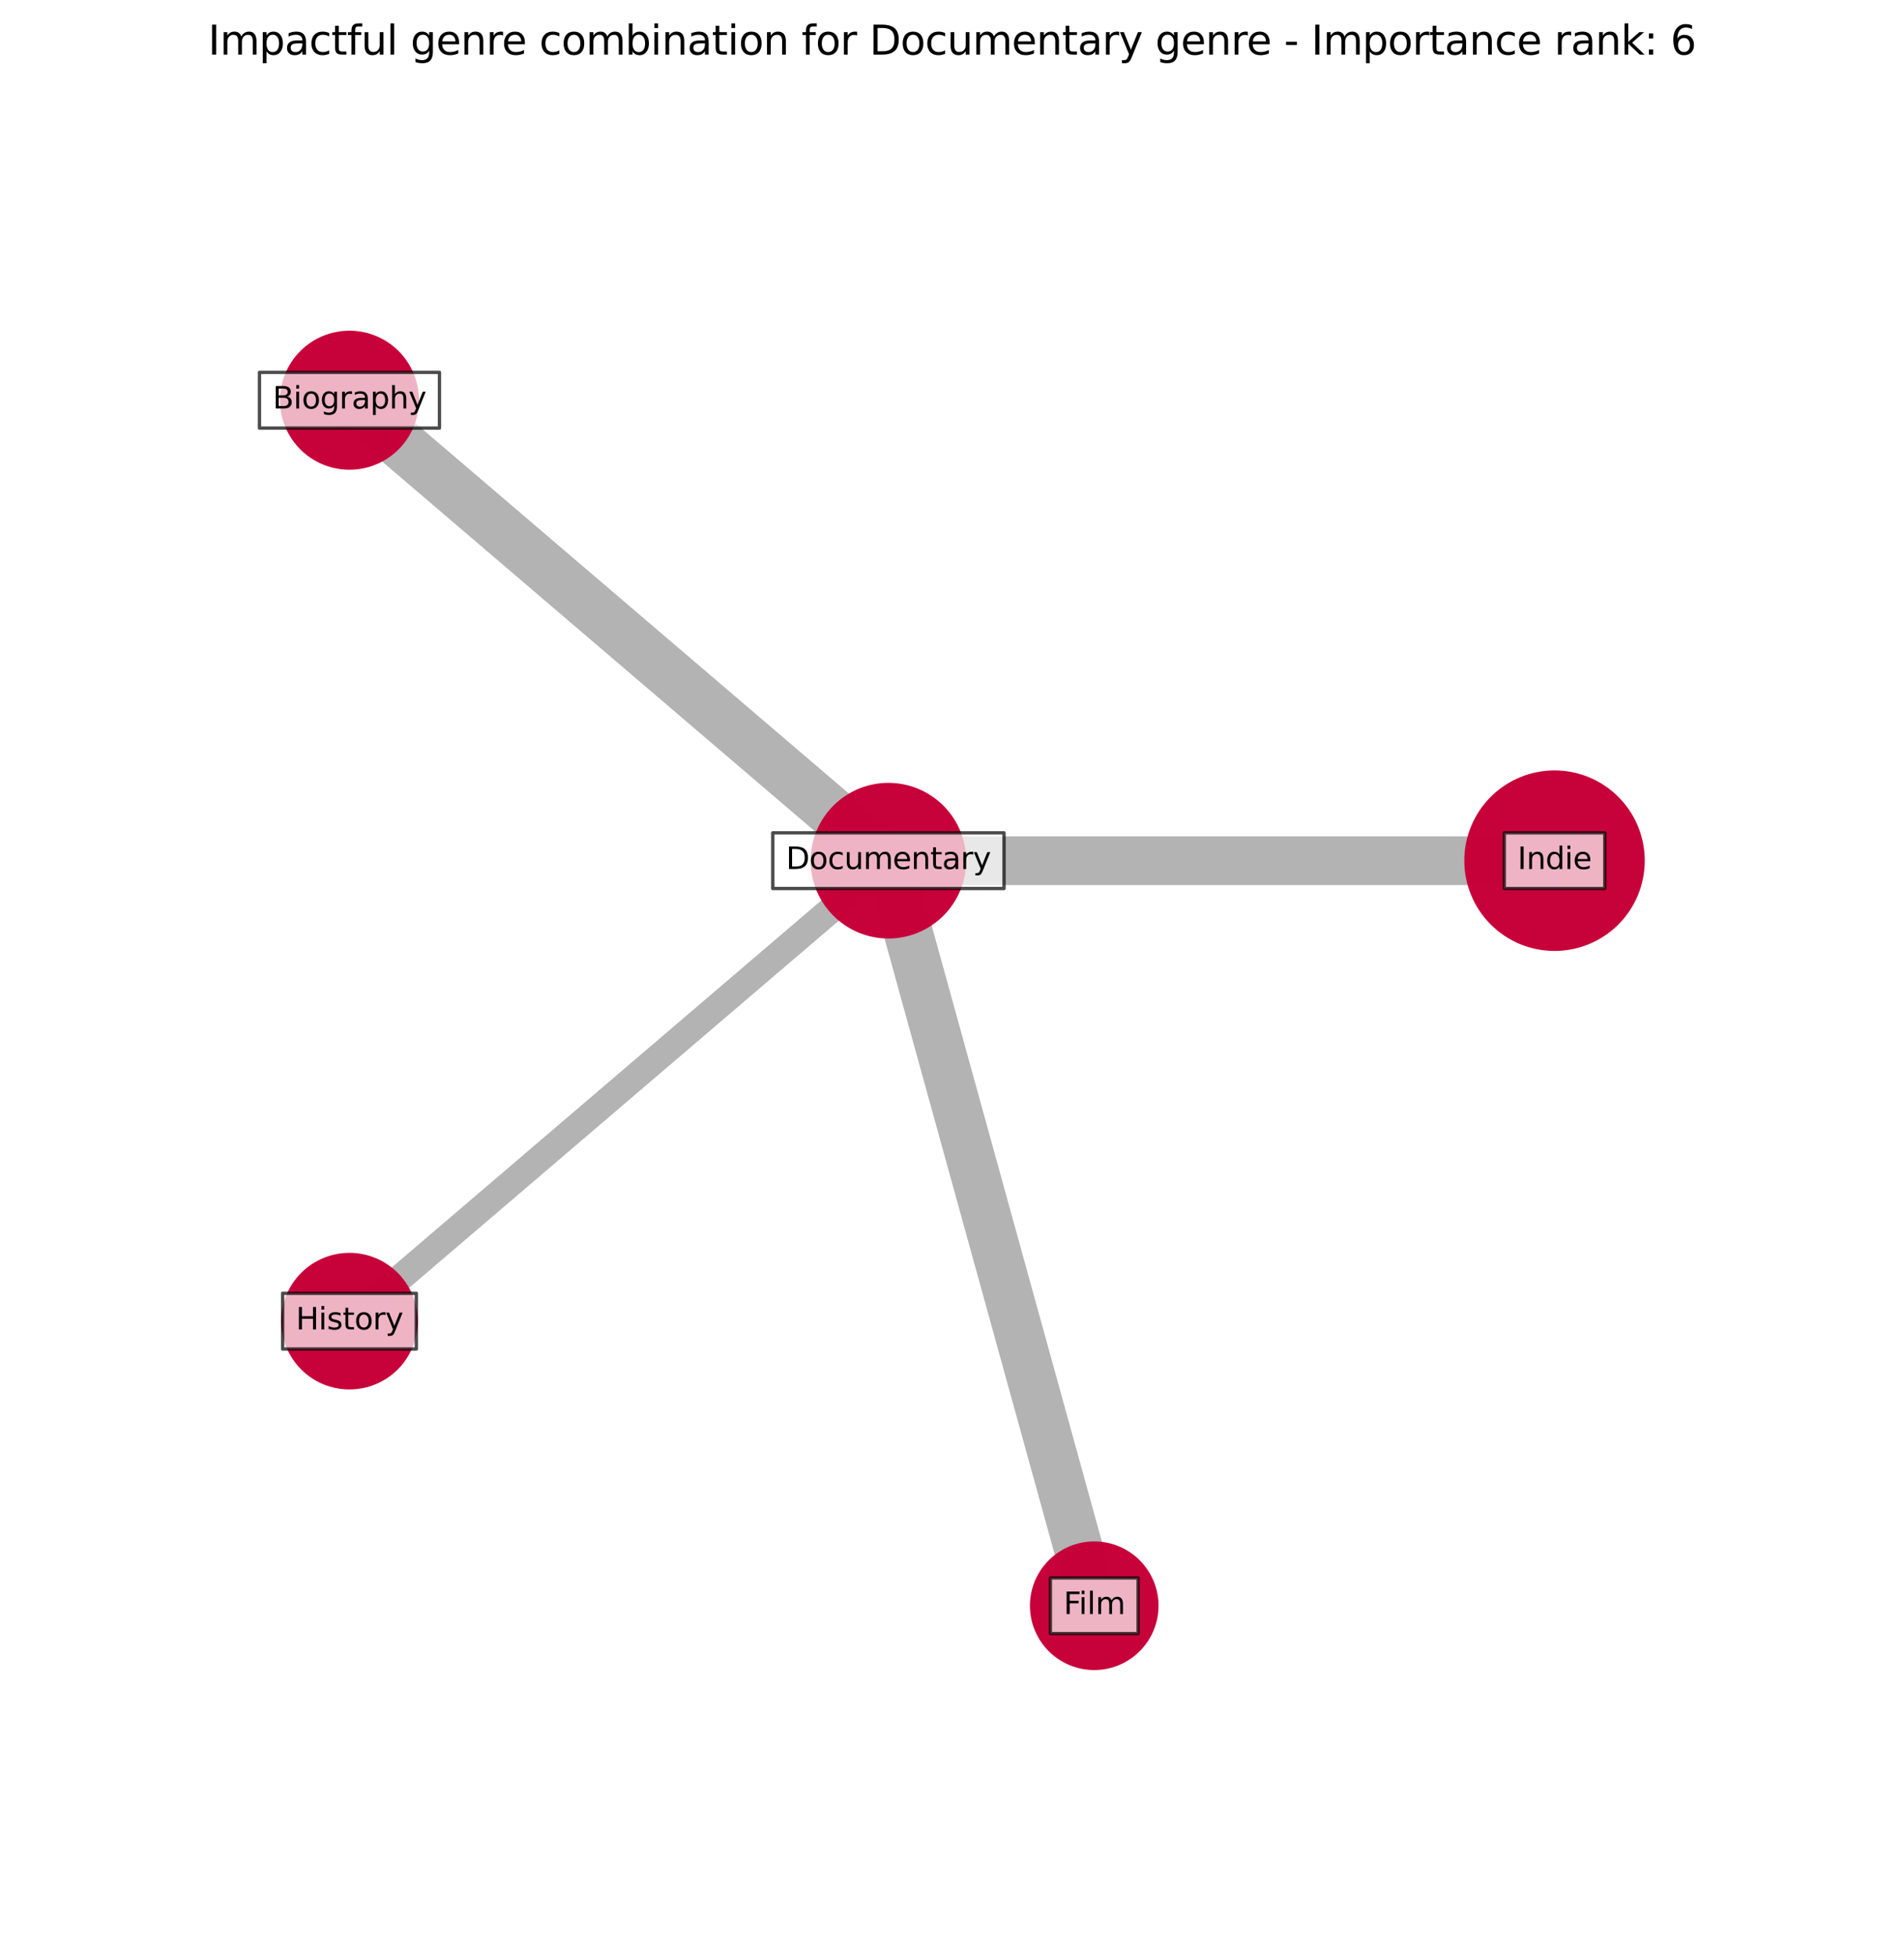 <?xml version="1.0" encoding="utf-8" standalone="no"?>
<!DOCTYPE svg PUBLIC "-//W3C//DTD SVG 1.1//EN"
  "http://www.w3.org/Graphics/SVG/1.1/DTD/svg11.dtd">
<svg xmlns:xlink="http://www.w3.org/1999/xlink" width="568.8pt" height="583.918pt" viewBox="0 0 568.8 583.918" xmlns="http://www.w3.org/2000/svg" version="1.1">
 <defs>
  <style type="text/css">*{stroke-linejoin: round; stroke-linecap: butt}</style>
 </defs>
 <g id="figure_1">
  <g id="patch_1">
   <path d="M 0 583.918 
L 568.8 583.918 
L 568.8 0 
L 0 0 
z
" style="fill: #ffffff"/>
  </g>
  <g id="axes_1">
   <g id="LineCollection_1">
    <path d="M 464.4 257.026 
L 265.397 257.026 
" clip-path="url(#p0072bce87b)" style="fill: none; stroke: #000000; stroke-opacity: 0.3; stroke-width: 14.541"/>
    <path d="M 265.397 257.026 
L 104.4 119.518 
" clip-path="url(#p0072bce87b)" style="fill: none; stroke: #000000; stroke-opacity: 0.3; stroke-width: 15.167"/>
    <path d="M 265.397 257.026 
L 104.4 394.534 
" clip-path="url(#p0072bce87b)" style="fill: none; stroke: #000000; stroke-opacity: 0.3; stroke-width: 8"/>
    <path d="M 265.397 257.026 
L 326.892 479.518 
" clip-path="url(#p0072bce87b)" style="fill: none; stroke: #000000; stroke-opacity: 0.3; stroke-width: 14.611"/>
   </g>
   <g id="PathCollection_1">
    <path d="M 464.4 283.483 
C 471.417 283.483 478.147 280.696 483.108 275.734 
C 488.07 270.773 490.858 264.043 490.858 257.026 
C 490.858 250.009 488.07 243.279 483.108 238.318 
C 478.147 233.356 471.417 230.568 464.4 230.568 
C 457.383 230.568 450.653 233.356 445.692 238.318 
C 440.73 243.279 437.942 250.009 437.942 257.026 
C 437.942 264.043 440.73 270.773 445.692 275.734 
C 450.653 280.696 457.383 283.483 464.4 283.483 
z
" clip-path="url(#p0072bce87b)" style="fill: #c70039; fill-opacity: 0.99; stroke: #c70039; stroke-opacity: 0.99"/>
    <path d="M 265.397 279.768 
C 271.428 279.768 277.213 277.371 281.478 273.107 
C 285.742 268.842 288.139 263.057 288.139 257.026 
C 288.139 250.995 285.742 245.21 281.478 240.945 
C 277.213 236.68 271.428 234.284 265.397 234.284 
C 259.366 234.284 253.581 236.68 249.316 240.945 
C 245.051 245.21 242.655 250.995 242.655 257.026 
C 242.655 263.057 245.051 268.842 249.316 273.107 
C 253.581 277.371 259.366 279.768 265.397 279.768 
z
" clip-path="url(#p0072bce87b)" style="fill: #c70039; fill-opacity: 0.99; stroke: #c70039; stroke-opacity: 0.99"/>
    <path d="M 104.4 139.781 
C 109.774 139.781 114.928 137.646 118.728 133.846 
C 122.528 130.046 124.663 124.892 124.663 119.518 
C 124.663 114.144 122.528 108.99 118.728 105.19 
C 114.928 101.39 109.774 99.255 104.4 99.255 
C 99.026 99.255 93.872 101.39 90.072 105.19 
C 86.272 108.99 84.137 114.144 84.137 119.518 
C 84.137 124.892 86.272 130.046 90.072 133.846 
C 93.872 137.646 99.026 139.781 104.4 139.781 
z
" clip-path="url(#p0072bce87b)" style="fill: #c70039; fill-opacity: 0.99; stroke: #c70039; stroke-opacity: 0.99"/>
    <path d="M 104.4 414.43 
C 109.677 414.43 114.738 412.334 118.469 408.603 
C 122.2 404.872 124.297 399.81 124.297 394.534 
C 124.297 389.257 122.2 384.196 118.469 380.465 
C 114.738 376.733 109.677 374.637 104.4 374.637 
C 99.123 374.637 94.062 376.733 90.331 380.465 
C 86.6 384.196 84.503 389.257 84.503 394.534 
C 84.503 399.81 86.6 404.872 90.331 408.603 
C 94.062 412.334 99.123 414.43 104.4 414.43 
z
" clip-path="url(#p0072bce87b)" style="fill: #c70039; fill-opacity: 0.99; stroke: #c70039; stroke-opacity: 0.99"/>
    <path d="M 326.892 498.226 
C 331.854 498.226 336.613 496.255 340.121 492.747 
C 343.629 489.239 345.601 484.48 345.601 479.518 
C 345.601 474.557 343.629 469.798 340.121 466.289 
C 336.613 462.781 331.854 460.81 326.892 460.81 
C 321.931 460.81 317.172 462.781 313.664 466.289 
C 310.155 469.798 308.184 474.557 308.184 479.518 
C 308.184 484.48 310.155 489.239 313.664 492.747 
C 317.172 496.255 321.931 498.226 326.892 498.226 
z
" clip-path="url(#p0072bce87b)" style="fill: #c70039; fill-opacity: 0.99; stroke: #c70039; stroke-opacity: 0.99"/>
   </g>
   <g id="text_1">
    <g id="patch_2">
     <path d="M 449.385 265.341 
L 479.415 265.341 
L 479.415 248.711 
L 449.385 248.711 
z
" clip-path="url(#p0072bce87b)" style="fill: #ffffff; opacity: 0.7; stroke: #000000; stroke-linejoin: miter"/>
    </g>
    <g clip-path="url(#p0072bce87b)">
     <!-- Indie -->
     <g transform="translate(453.345 259.509)scale(0.09 -0.09)">
      <defs>
       <path id="DejaVuSans-49" d="M 628 4666 
L 1259 4666 
L 1259 0 
L 628 0 
L 628 4666 
z
" transform="scale(0.016)"/>
       <path id="DejaVuSans-6e" d="M 3513 2113 
L 3513 0 
L 2938 0 
L 2938 2094 
Q 2938 2591 2744 2837 
Q 2550 3084 2163 3084 
Q 1697 3084 1428 2787 
Q 1159 2491 1159 1978 
L 1159 0 
L 581 0 
L 581 3500 
L 1159 3500 
L 1159 2956 
Q 1366 3272 1645 3428 
Q 1925 3584 2291 3584 
Q 2894 3584 3203 3211 
Q 3513 2838 3513 2113 
z
" transform="scale(0.016)"/>
       <path id="DejaVuSans-64" d="M 2906 2969 
L 2906 4863 
L 3481 4863 
L 3481 0 
L 2906 0 
L 2906 525 
Q 2725 213 2448 61 
Q 2172 -91 1784 -91 
Q 1150 -91 751 415 
Q 353 922 353 1747 
Q 353 2572 751 3078 
Q 1150 3584 1784 3584 
Q 2172 3584 2448 3432 
Q 2725 3281 2906 2969 
z
M 947 1747 
Q 947 1113 1208 752 
Q 1469 391 1925 391 
Q 2381 391 2643 752 
Q 2906 1113 2906 1747 
Q 2906 2381 2643 2742 
Q 2381 3103 1925 3103 
Q 1469 3103 1208 2742 
Q 947 2381 947 1747 
z
" transform="scale(0.016)"/>
       <path id="DejaVuSans-69" d="M 603 3500 
L 1178 3500 
L 1178 0 
L 603 0 
L 603 3500 
z
M 603 4863 
L 1178 4863 
L 1178 4134 
L 603 4134 
L 603 4863 
z
" transform="scale(0.016)"/>
       <path id="DejaVuSans-65" d="M 3597 1894 
L 3597 1613 
L 953 1613 
Q 991 1019 1311 708 
Q 1631 397 2203 397 
Q 2534 397 2845 478 
Q 3156 559 3463 722 
L 3463 178 
Q 3153 47 2828 -22 
Q 2503 -91 2169 -91 
Q 1331 -91 842 396 
Q 353 884 353 1716 
Q 353 2575 817 3079 
Q 1281 3584 2069 3584 
Q 2775 3584 3186 3129 
Q 3597 2675 3597 1894 
z
M 3022 2063 
Q 3016 2534 2758 2815 
Q 2500 3097 2075 3097 
Q 1594 3097 1305 2825 
Q 1016 2553 972 2059 
L 3022 2063 
z
" transform="scale(0.016)"/>
      </defs>
      <use xlink:href="#DejaVuSans-49"/>
      <use xlink:href="#DejaVuSans-6e" x="29.492"/>
      <use xlink:href="#DejaVuSans-64" x="92.871"/>
      <use xlink:href="#DejaVuSans-69" x="156.348"/>
      <use xlink:href="#DejaVuSans-65" x="184.131"/>
     </g>
    </g>
   </g>
   <g id="text_2">
    <g id="patch_3">
     <path d="M 230.853 265.341 
L 299.941 265.341 
L 299.941 248.711 
L 230.853 248.711 
z
" clip-path="url(#p0072bce87b)" style="fill: #ffffff; opacity: 0.7; stroke: #000000; stroke-linejoin: miter"/>
    </g>
    <g clip-path="url(#p0072bce87b)">
     <!-- Documentary -->
     <g transform="translate(234.813 259.509)scale(0.09 -0.09)">
      <defs>
       <path id="DejaVuSans-44" d="M 1259 4147 
L 1259 519 
L 2022 519 
Q 2988 519 3436 956 
Q 3884 1394 3884 2338 
Q 3884 3275 3436 3711 
Q 2988 4147 2022 4147 
L 1259 4147 
z
M 628 4666 
L 1925 4666 
Q 3281 4666 3915 4102 
Q 4550 3538 4550 2338 
Q 4550 1131 3912 565 
Q 3275 0 1925 0 
L 628 0 
L 628 4666 
z
" transform="scale(0.016)"/>
       <path id="DejaVuSans-6f" d="M 1959 3097 
Q 1497 3097 1228 2736 
Q 959 2375 959 1747 
Q 959 1119 1226 758 
Q 1494 397 1959 397 
Q 2419 397 2687 759 
Q 2956 1122 2956 1747 
Q 2956 2369 2687 2733 
Q 2419 3097 1959 3097 
z
M 1959 3584 
Q 2709 3584 3137 3096 
Q 3566 2609 3566 1747 
Q 3566 888 3137 398 
Q 2709 -91 1959 -91 
Q 1206 -91 779 398 
Q 353 888 353 1747 
Q 353 2609 779 3096 
Q 1206 3584 1959 3584 
z
" transform="scale(0.016)"/>
       <path id="DejaVuSans-63" d="M 3122 3366 
L 3122 2828 
Q 2878 2963 2633 3030 
Q 2388 3097 2138 3097 
Q 1578 3097 1268 2742 
Q 959 2388 959 1747 
Q 959 1106 1268 751 
Q 1578 397 2138 397 
Q 2388 397 2633 464 
Q 2878 531 3122 666 
L 3122 134 
Q 2881 22 2623 -34 
Q 2366 -91 2075 -91 
Q 1284 -91 818 406 
Q 353 903 353 1747 
Q 353 2603 823 3093 
Q 1294 3584 2113 3584 
Q 2378 3584 2631 3529 
Q 2884 3475 3122 3366 
z
" transform="scale(0.016)"/>
       <path id="DejaVuSans-75" d="M 544 1381 
L 544 3500 
L 1119 3500 
L 1119 1403 
Q 1119 906 1312 657 
Q 1506 409 1894 409 
Q 2359 409 2629 706 
Q 2900 1003 2900 1516 
L 2900 3500 
L 3475 3500 
L 3475 0 
L 2900 0 
L 2900 538 
Q 2691 219 2414 64 
Q 2138 -91 1772 -91 
Q 1169 -91 856 284 
Q 544 659 544 1381 
z
M 1991 3584 
L 1991 3584 
z
" transform="scale(0.016)"/>
       <path id="DejaVuSans-6d" d="M 3328 2828 
Q 3544 3216 3844 3400 
Q 4144 3584 4550 3584 
Q 5097 3584 5394 3201 
Q 5691 2819 5691 2113 
L 5691 0 
L 5113 0 
L 5113 2094 
Q 5113 2597 4934 2840 
Q 4756 3084 4391 3084 
Q 3944 3084 3684 2787 
Q 3425 2491 3425 1978 
L 3425 0 
L 2847 0 
L 2847 2094 
Q 2847 2600 2669 2842 
Q 2491 3084 2119 3084 
Q 1678 3084 1418 2786 
Q 1159 2488 1159 1978 
L 1159 0 
L 581 0 
L 581 3500 
L 1159 3500 
L 1159 2956 
Q 1356 3278 1631 3431 
Q 1906 3584 2284 3584 
Q 2666 3584 2933 3390 
Q 3200 3197 3328 2828 
z
" transform="scale(0.016)"/>
       <path id="DejaVuSans-74" d="M 1172 4494 
L 1172 3500 
L 2356 3500 
L 2356 3053 
L 1172 3053 
L 1172 1153 
Q 1172 725 1289 603 
Q 1406 481 1766 481 
L 2356 481 
L 2356 0 
L 1766 0 
Q 1100 0 847 248 
Q 594 497 594 1153 
L 594 3053 
L 172 3053 
L 172 3500 
L 594 3500 
L 594 4494 
L 1172 4494 
z
" transform="scale(0.016)"/>
       <path id="DejaVuSans-61" d="M 2194 1759 
Q 1497 1759 1228 1600 
Q 959 1441 959 1056 
Q 959 750 1161 570 
Q 1363 391 1709 391 
Q 2188 391 2477 730 
Q 2766 1069 2766 1631 
L 2766 1759 
L 2194 1759 
z
M 3341 1997 
L 3341 0 
L 2766 0 
L 2766 531 
Q 2569 213 2275 61 
Q 1981 -91 1556 -91 
Q 1019 -91 701 211 
Q 384 513 384 1019 
Q 384 1609 779 1909 
Q 1175 2209 1959 2209 
L 2766 2209 
L 2766 2266 
Q 2766 2663 2505 2880 
Q 2244 3097 1772 3097 
Q 1472 3097 1187 3025 
Q 903 2953 641 2809 
L 641 3341 
Q 956 3463 1253 3523 
Q 1550 3584 1831 3584 
Q 2591 3584 2966 3190 
Q 3341 2797 3341 1997 
z
" transform="scale(0.016)"/>
       <path id="DejaVuSans-72" d="M 2631 2963 
Q 2534 3019 2420 3045 
Q 2306 3072 2169 3072 
Q 1681 3072 1420 2755 
Q 1159 2438 1159 1844 
L 1159 0 
L 581 0 
L 581 3500 
L 1159 3500 
L 1159 2956 
Q 1341 3275 1631 3429 
Q 1922 3584 2338 3584 
Q 2397 3584 2469 3576 
Q 2541 3569 2628 3553 
L 2631 2963 
z
" transform="scale(0.016)"/>
       <path id="DejaVuSans-79" d="M 2059 -325 
Q 1816 -950 1584 -1140 
Q 1353 -1331 966 -1331 
L 506 -1331 
L 506 -850 
L 844 -850 
Q 1081 -850 1212 -737 
Q 1344 -625 1503 -206 
L 1606 56 
L 191 3500 
L 800 3500 
L 1894 763 
L 2988 3500 
L 3597 3500 
L 2059 -325 
z
" transform="scale(0.016)"/>
      </defs>
      <use xlink:href="#DejaVuSans-44"/>
      <use xlink:href="#DejaVuSans-6f" x="77.002"/>
      <use xlink:href="#DejaVuSans-63" x="138.184"/>
      <use xlink:href="#DejaVuSans-75" x="193.164"/>
      <use xlink:href="#DejaVuSans-6d" x="256.543"/>
      <use xlink:href="#DejaVuSans-65" x="353.955"/>
      <use xlink:href="#DejaVuSans-6e" x="415.479"/>
      <use xlink:href="#DejaVuSans-74" x="478.857"/>
      <use xlink:href="#DejaVuSans-61" x="518.066"/>
      <use xlink:href="#DejaVuSans-72" x="579.346"/>
      <use xlink:href="#DejaVuSans-79" x="620.459"/>
     </g>
    </g>
   </g>
   <g id="text_3">
    <g id="patch_4">
     <path d="M 77.513 127.833 
L 131.287 127.833 
L 131.287 111.203 
L 77.513 111.203 
z
" clip-path="url(#p0072bce87b)" style="fill: #ffffff; opacity: 0.7; stroke: #000000; stroke-linejoin: miter"/>
    </g>
    <g clip-path="url(#p0072bce87b)">
     <!-- Biography -->
     <g transform="translate(81.472 122.002)scale(0.09 -0.09)">
      <defs>
       <path id="DejaVuSans-42" d="M 1259 2228 
L 1259 519 
L 2272 519 
Q 2781 519 3026 730 
Q 3272 941 3272 1375 
Q 3272 1813 3026 2020 
Q 2781 2228 2272 2228 
L 1259 2228 
z
M 1259 4147 
L 1259 2741 
L 2194 2741 
Q 2656 2741 2882 2914 
Q 3109 3088 3109 3444 
Q 3109 3797 2882 3972 
Q 2656 4147 2194 4147 
L 1259 4147 
z
M 628 4666 
L 2241 4666 
Q 2963 4666 3353 4366 
Q 3744 4066 3744 3513 
Q 3744 3084 3544 2831 
Q 3344 2578 2956 2516 
Q 3422 2416 3680 2098 
Q 3938 1781 3938 1306 
Q 3938 681 3513 340 
Q 3088 0 2303 0 
L 628 0 
L 628 4666 
z
" transform="scale(0.016)"/>
       <path id="DejaVuSans-67" d="M 2906 1791 
Q 2906 2416 2648 2759 
Q 2391 3103 1925 3103 
Q 1463 3103 1205 2759 
Q 947 2416 947 1791 
Q 947 1169 1205 825 
Q 1463 481 1925 481 
Q 2391 481 2648 825 
Q 2906 1169 2906 1791 
z
M 3481 434 
Q 3481 -459 3084 -895 
Q 2688 -1331 1869 -1331 
Q 1566 -1331 1297 -1286 
Q 1028 -1241 775 -1147 
L 775 -588 
Q 1028 -725 1275 -790 
Q 1522 -856 1778 -856 
Q 2344 -856 2625 -561 
Q 2906 -266 2906 331 
L 2906 616 
Q 2728 306 2450 153 
Q 2172 0 1784 0 
Q 1141 0 747 490 
Q 353 981 353 1791 
Q 353 2603 747 3093 
Q 1141 3584 1784 3584 
Q 2172 3584 2450 3431 
Q 2728 3278 2906 2969 
L 2906 3500 
L 3481 3500 
L 3481 434 
z
" transform="scale(0.016)"/>
       <path id="DejaVuSans-70" d="M 1159 525 
L 1159 -1331 
L 581 -1331 
L 581 3500 
L 1159 3500 
L 1159 2969 
Q 1341 3281 1617 3432 
Q 1894 3584 2278 3584 
Q 2916 3584 3314 3078 
Q 3713 2572 3713 1747 
Q 3713 922 3314 415 
Q 2916 -91 2278 -91 
Q 1894 -91 1617 61 
Q 1341 213 1159 525 
z
M 3116 1747 
Q 3116 2381 2855 2742 
Q 2594 3103 2138 3103 
Q 1681 3103 1420 2742 
Q 1159 2381 1159 1747 
Q 1159 1113 1420 752 
Q 1681 391 2138 391 
Q 2594 391 2855 752 
Q 3116 1113 3116 1747 
z
" transform="scale(0.016)"/>
       <path id="DejaVuSans-68" d="M 3513 2113 
L 3513 0 
L 2938 0 
L 2938 2094 
Q 2938 2591 2744 2837 
Q 2550 3084 2163 3084 
Q 1697 3084 1428 2787 
Q 1159 2491 1159 1978 
L 1159 0 
L 581 0 
L 581 4863 
L 1159 4863 
L 1159 2956 
Q 1366 3272 1645 3428 
Q 1925 3584 2291 3584 
Q 2894 3584 3203 3211 
Q 3513 2838 3513 2113 
z
" transform="scale(0.016)"/>
      </defs>
      <use xlink:href="#DejaVuSans-42"/>
      <use xlink:href="#DejaVuSans-69" x="68.604"/>
      <use xlink:href="#DejaVuSans-6f" x="96.387"/>
      <use xlink:href="#DejaVuSans-67" x="157.568"/>
      <use xlink:href="#DejaVuSans-72" x="221.045"/>
      <use xlink:href="#DejaVuSans-61" x="262.158"/>
      <use xlink:href="#DejaVuSans-70" x="323.438"/>
      <use xlink:href="#DejaVuSans-68" x="386.914"/>
      <use xlink:href="#DejaVuSans-79" x="450.293"/>
     </g>
    </g>
   </g>
   <g id="text_4">
    <g id="patch_5">
     <path d="M 84.431 402.849 
L 124.369 402.849 
L 124.369 386.219 
L 84.431 386.219 
z
" clip-path="url(#p0072bce87b)" style="fill: #ffffff; opacity: 0.7; stroke: #000000; stroke-linejoin: miter"/>
    </g>
    <g clip-path="url(#p0072bce87b)">
     <!-- History -->
     <g transform="translate(88.391 397.017)scale(0.09 -0.09)">
      <defs>
       <path id="DejaVuSans-48" d="M 628 4666 
L 1259 4666 
L 1259 2753 
L 3553 2753 
L 3553 4666 
L 4184 4666 
L 4184 0 
L 3553 0 
L 3553 2222 
L 1259 2222 
L 1259 0 
L 628 0 
L 628 4666 
z
" transform="scale(0.016)"/>
       <path id="DejaVuSans-73" d="M 2834 3397 
L 2834 2853 
Q 2591 2978 2328 3040 
Q 2066 3103 1784 3103 
Q 1356 3103 1142 2972 
Q 928 2841 928 2578 
Q 928 2378 1081 2264 
Q 1234 2150 1697 2047 
L 1894 2003 
Q 2506 1872 2764 1633 
Q 3022 1394 3022 966 
Q 3022 478 2636 193 
Q 2250 -91 1575 -91 
Q 1294 -91 989 -36 
Q 684 19 347 128 
L 347 722 
Q 666 556 975 473 
Q 1284 391 1588 391 
Q 1994 391 2212 530 
Q 2431 669 2431 922 
Q 2431 1156 2273 1281 
Q 2116 1406 1581 1522 
L 1381 1569 
Q 847 1681 609 1914 
Q 372 2147 372 2553 
Q 372 3047 722 3315 
Q 1072 3584 1716 3584 
Q 2034 3584 2315 3537 
Q 2597 3491 2834 3397 
z
" transform="scale(0.016)"/>
      </defs>
      <use xlink:href="#DejaVuSans-48"/>
      <use xlink:href="#DejaVuSans-69" x="75.195"/>
      <use xlink:href="#DejaVuSans-73" x="102.979"/>
      <use xlink:href="#DejaVuSans-74" x="155.078"/>
      <use xlink:href="#DejaVuSans-6f" x="194.287"/>
      <use xlink:href="#DejaVuSans-72" x="255.469"/>
      <use xlink:href="#DejaVuSans-79" x="296.582"/>
     </g>
    </g>
   </g>
   <g id="text_5">
    <g id="patch_6">
     <path d="M 313.787 487.833 
L 339.998 487.833 
L 339.998 471.203 
L 313.787 471.203 
z
" clip-path="url(#p0072bce87b)" style="fill: #ffffff; opacity: 0.7; stroke: #000000; stroke-linejoin: miter"/>
    </g>
    <g clip-path="url(#p0072bce87b)">
     <!-- Film -->
     <g transform="translate(317.747 482.002)scale(0.09 -0.09)">
      <defs>
       <path id="DejaVuSans-46" d="M 628 4666 
L 3309 4666 
L 3309 4134 
L 1259 4134 
L 1259 2759 
L 3109 2759 
L 3109 2228 
L 1259 2228 
L 1259 0 
L 628 0 
L 628 4666 
z
" transform="scale(0.016)"/>
       <path id="DejaVuSans-6c" d="M 603 4863 
L 1178 4863 
L 1178 0 
L 603 0 
L 603 4863 
z
" transform="scale(0.016)"/>
      </defs>
      <use xlink:href="#DejaVuSans-46"/>
      <use xlink:href="#DejaVuSans-69" x="50.27"/>
      <use xlink:href="#DejaVuSans-6c" x="78.053"/>
      <use xlink:href="#DejaVuSans-6d" x="105.836"/>
     </g>
    </g>
   </g>
   <g id="text_6">
    <!-- Impactful genre combination for Documentary genre - Importance rank: 6 -->
    <g transform="translate(62.153 16.318)scale(0.12 -0.12)">
     <defs>
      <path id="DejaVuSans-66" d="M 2375 4863 
L 2375 4384 
L 1825 4384 
Q 1516 4384 1395 4259 
Q 1275 4134 1275 3809 
L 1275 3500 
L 2222 3500 
L 2222 3053 
L 1275 3053 
L 1275 0 
L 697 0 
L 697 3053 
L 147 3053 
L 147 3500 
L 697 3500 
L 697 3744 
Q 697 4328 969 4595 
Q 1241 4863 1831 4863 
L 2375 4863 
z
" transform="scale(0.016)"/>
      <path id="DejaVuSans-20" transform="scale(0.016)"/>
      <path id="DejaVuSans-62" d="M 3116 1747 
Q 3116 2381 2855 2742 
Q 2594 3103 2138 3103 
Q 1681 3103 1420 2742 
Q 1159 2381 1159 1747 
Q 1159 1113 1420 752 
Q 1681 391 2138 391 
Q 2594 391 2855 752 
Q 3116 1113 3116 1747 
z
M 1159 2969 
Q 1341 3281 1617 3432 
Q 1894 3584 2278 3584 
Q 2916 3584 3314 3078 
Q 3713 2572 3713 1747 
Q 3713 922 3314 415 
Q 2916 -91 2278 -91 
Q 1894 -91 1617 61 
Q 1341 213 1159 525 
L 1159 0 
L 581 0 
L 581 4863 
L 1159 4863 
L 1159 2969 
z
" transform="scale(0.016)"/>
      <path id="DejaVuSans-2d" d="M 313 2009 
L 1997 2009 
L 1997 1497 
L 313 1497 
L 313 2009 
z
" transform="scale(0.016)"/>
      <path id="DejaVuSans-6b" d="M 581 4863 
L 1159 4863 
L 1159 1991 
L 2875 3500 
L 3609 3500 
L 1753 1863 
L 3688 0 
L 2938 0 
L 1159 1709 
L 1159 0 
L 581 0 
L 581 4863 
z
" transform="scale(0.016)"/>
      <path id="DejaVuSans-3a" d="M 750 794 
L 1409 794 
L 1409 0 
L 750 0 
L 750 794 
z
M 750 3309 
L 1409 3309 
L 1409 2516 
L 750 2516 
L 750 3309 
z
" transform="scale(0.016)"/>
      <path id="DejaVuSans-36" d="M 2113 2584 
Q 1688 2584 1439 2293 
Q 1191 2003 1191 1497 
Q 1191 994 1439 701 
Q 1688 409 2113 409 
Q 2538 409 2786 701 
Q 3034 994 3034 1497 
Q 3034 2003 2786 2293 
Q 2538 2584 2113 2584 
z
M 3366 4563 
L 3366 3988 
Q 3128 4100 2886 4159 
Q 2644 4219 2406 4219 
Q 1781 4219 1451 3797 
Q 1122 3375 1075 2522 
Q 1259 2794 1537 2939 
Q 1816 3084 2150 3084 
Q 2853 3084 3261 2657 
Q 3669 2231 3669 1497 
Q 3669 778 3244 343 
Q 2819 -91 2113 -91 
Q 1303 -91 875 529 
Q 447 1150 447 2328 
Q 447 3434 972 4092 
Q 1497 4750 2381 4750 
Q 2619 4750 2861 4703 
Q 3103 4656 3366 4563 
z
" transform="scale(0.016)"/>
     </defs>
     <use xlink:href="#DejaVuSans-49"/>
     <use xlink:href="#DejaVuSans-6d" x="29.492"/>
     <use xlink:href="#DejaVuSans-70" x="126.904"/>
     <use xlink:href="#DejaVuSans-61" x="190.381"/>
     <use xlink:href="#DejaVuSans-63" x="251.66"/>
     <use xlink:href="#DejaVuSans-74" x="306.641"/>
     <use xlink:href="#DejaVuSans-66" x="345.85"/>
     <use xlink:href="#DejaVuSans-75" x="381.055"/>
     <use xlink:href="#DejaVuSans-6c" x="444.434"/>
     <use xlink:href="#DejaVuSans-20" x="472.217"/>
     <use xlink:href="#DejaVuSans-67" x="504.004"/>
     <use xlink:href="#DejaVuSans-65" x="567.48"/>
     <use xlink:href="#DejaVuSans-6e" x="629.004"/>
     <use xlink:href="#DejaVuSans-72" x="692.383"/>
     <use xlink:href="#DejaVuSans-65" x="731.246"/>
     <use xlink:href="#DejaVuSans-20" x="792.77"/>
     <use xlink:href="#DejaVuSans-63" x="824.557"/>
     <use xlink:href="#DejaVuSans-6f" x="879.537"/>
     <use xlink:href="#DejaVuSans-6d" x="940.719"/>
     <use xlink:href="#DejaVuSans-62" x="1038.131"/>
     <use xlink:href="#DejaVuSans-69" x="1101.607"/>
     <use xlink:href="#DejaVuSans-6e" x="1129.391"/>
     <use xlink:href="#DejaVuSans-61" x="1192.77"/>
     <use xlink:href="#DejaVuSans-74" x="1254.049"/>
     <use xlink:href="#DejaVuSans-69" x="1293.258"/>
     <use xlink:href="#DejaVuSans-6f" x="1321.041"/>
     <use xlink:href="#DejaVuSans-6e" x="1382.223"/>
     <use xlink:href="#DejaVuSans-20" x="1445.602"/>
     <use xlink:href="#DejaVuSans-66" x="1477.389"/>
     <use xlink:href="#DejaVuSans-6f" x="1512.594"/>
     <use xlink:href="#DejaVuSans-72" x="1573.775"/>
     <use xlink:href="#DejaVuSans-20" x="1614.889"/>
     <use xlink:href="#DejaVuSans-44" x="1646.676"/>
     <use xlink:href="#DejaVuSans-6f" x="1723.678"/>
     <use xlink:href="#DejaVuSans-63" x="1784.859"/>
     <use xlink:href="#DejaVuSans-75" x="1839.84"/>
     <use xlink:href="#DejaVuSans-6d" x="1903.219"/>
     <use xlink:href="#DejaVuSans-65" x="2000.631"/>
     <use xlink:href="#DejaVuSans-6e" x="2062.154"/>
     <use xlink:href="#DejaVuSans-74" x="2125.533"/>
     <use xlink:href="#DejaVuSans-61" x="2164.742"/>
     <use xlink:href="#DejaVuSans-72" x="2226.021"/>
     <use xlink:href="#DejaVuSans-79" x="2267.135"/>
     <use xlink:href="#DejaVuSans-20" x="2326.314"/>
     <use xlink:href="#DejaVuSans-67" x="2358.102"/>
     <use xlink:href="#DejaVuSans-65" x="2421.578"/>
     <use xlink:href="#DejaVuSans-6e" x="2483.102"/>
     <use xlink:href="#DejaVuSans-72" x="2546.48"/>
     <use xlink:href="#DejaVuSans-65" x="2585.344"/>
     <use xlink:href="#DejaVuSans-20" x="2646.867"/>
     <use xlink:href="#DejaVuSans-2d" x="2678.654"/>
     <use xlink:href="#DejaVuSans-20" x="2714.738"/>
     <use xlink:href="#DejaVuSans-49" x="2746.525"/>
     <use xlink:href="#DejaVuSans-6d" x="2776.018"/>
     <use xlink:href="#DejaVuSans-70" x="2873.43"/>
     <use xlink:href="#DejaVuSans-6f" x="2936.906"/>
     <use xlink:href="#DejaVuSans-72" x="2998.088"/>
     <use xlink:href="#DejaVuSans-74" x="3039.201"/>
     <use xlink:href="#DejaVuSans-61" x="3078.41"/>
     <use xlink:href="#DejaVuSans-6e" x="3139.689"/>
     <use xlink:href="#DejaVuSans-63" x="3203.068"/>
     <use xlink:href="#DejaVuSans-65" x="3258.049"/>
     <use xlink:href="#DejaVuSans-20" x="3319.572"/>
     <use xlink:href="#DejaVuSans-72" x="3351.359"/>
     <use xlink:href="#DejaVuSans-61" x="3392.473"/>
     <use xlink:href="#DejaVuSans-6e" x="3453.752"/>
     <use xlink:href="#DejaVuSans-6b" x="3517.131"/>
     <use xlink:href="#DejaVuSans-3a" x="3575.041"/>
     <use xlink:href="#DejaVuSans-20" x="3608.732"/>
     <use xlink:href="#DejaVuSans-36" x="3640.52"/>
    </g>
   </g>
  </g>
 </g>
 <defs>
  <clipPath id="p0072bce87b">
   <rect x="7.2" y="22.318" width="554.4" height="554.4"/>
  </clipPath>
 </defs>
</svg>

